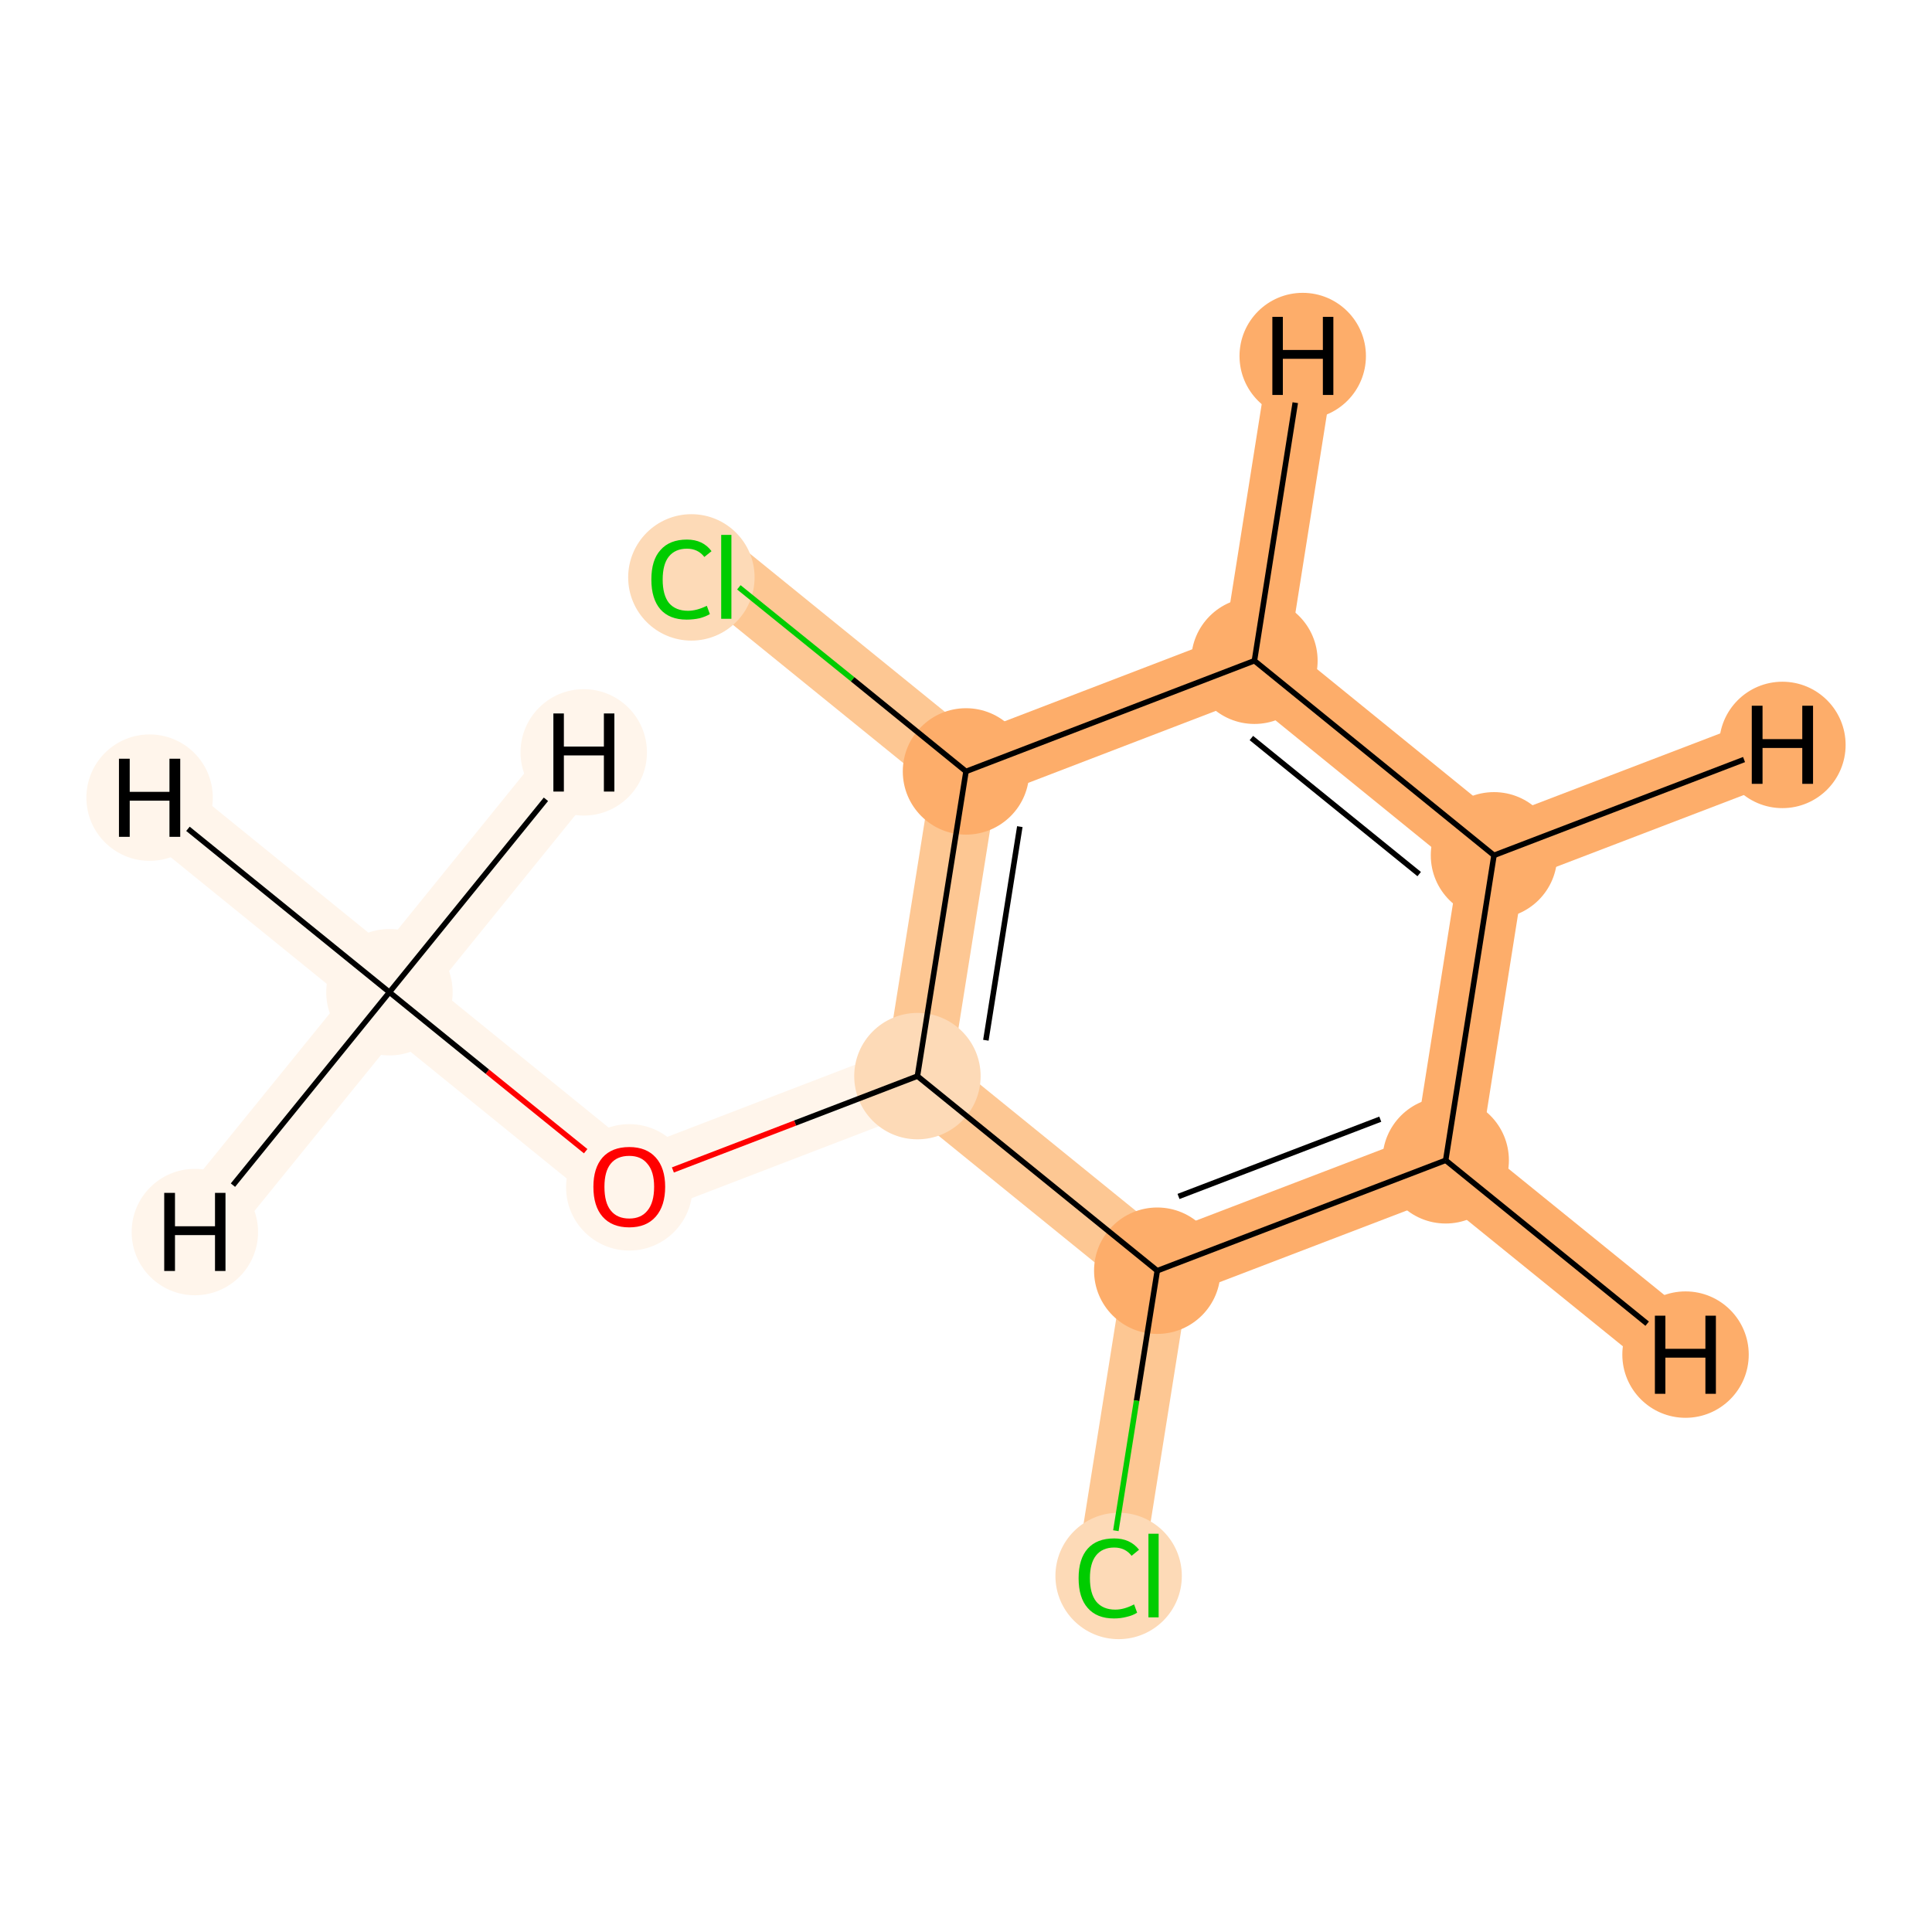 <?xml version='1.0' encoding='iso-8859-1'?>
<svg version='1.1' baseProfile='full'
              xmlns='http://www.w3.org/2000/svg'
                      xmlns:rdkit='http://www.rdkit.org/xml'
                      xmlns:xlink='http://www.w3.org/1999/xlink'
                  xml:space='preserve'
width='700px' height='700px' viewBox='0 0 700 700'>
<!-- END OF HEADER -->
<rect style='opacity:1.0;fill:#FFFFFF;stroke:none' width='700.0' height='700.0' x='0.0' y='0.0'> </rect>
<path d='M 141.1,359.5 L 228.0,430.0' style='fill:none;fill-rule:evenodd;stroke:#FFF5EB;stroke-width:23.9px;stroke-linecap:butt;stroke-linejoin:miter;stroke-opacity:1' />
<path d='M 141.1,359.5 L 54.2,289.0' style='fill:none;fill-rule:evenodd;stroke:#FFF5EB;stroke-width:23.9px;stroke-linecap:butt;stroke-linejoin:miter;stroke-opacity:1' />
<path d='M 141.1,359.5 L 70.6,446.4' style='fill:none;fill-rule:evenodd;stroke:#FFF5EB;stroke-width:23.9px;stroke-linecap:butt;stroke-linejoin:miter;stroke-opacity:1' />
<path d='M 141.1,359.5 L 211.5,272.6' style='fill:none;fill-rule:evenodd;stroke:#FFF5EB;stroke-width:23.9px;stroke-linecap:butt;stroke-linejoin:miter;stroke-opacity:1' />
<path d='M 228.0,430.0 L 332.4,389.9' style='fill:none;fill-rule:evenodd;stroke:#FFF5EB;stroke-width:23.9px;stroke-linecap:butt;stroke-linejoin:miter;stroke-opacity:1' />
<path d='M 332.4,389.9 L 350.0,279.5' style='fill:none;fill-rule:evenodd;stroke:#FDC793;stroke-width:23.9px;stroke-linecap:butt;stroke-linejoin:miter;stroke-opacity:1' />
<path d='M 332.4,389.9 L 419.3,460.4' style='fill:none;fill-rule:evenodd;stroke:#FDC793;stroke-width:23.9px;stroke-linecap:butt;stroke-linejoin:miter;stroke-opacity:1' />
<path d='M 350.0,279.5 L 263.1,209.0' style='fill:none;fill-rule:evenodd;stroke:#FDC793;stroke-width:23.9px;stroke-linecap:butt;stroke-linejoin:miter;stroke-opacity:1' />
<path d='M 350.0,279.5 L 454.5,239.4' style='fill:none;fill-rule:evenodd;stroke:#FDAD6A;stroke-width:23.9px;stroke-linecap:butt;stroke-linejoin:miter;stroke-opacity:1' />
<path d='M 454.5,239.4 L 541.3,309.9' style='fill:none;fill-rule:evenodd;stroke:#FDAD6A;stroke-width:23.9px;stroke-linecap:butt;stroke-linejoin:miter;stroke-opacity:1' />
<path d='M 454.5,239.4 L 472.0,129.0' style='fill:none;fill-rule:evenodd;stroke:#FDAD6A;stroke-width:23.9px;stroke-linecap:butt;stroke-linejoin:miter;stroke-opacity:1' />
<path d='M 541.3,309.9 L 523.8,420.4' style='fill:none;fill-rule:evenodd;stroke:#FDAD6A;stroke-width:23.9px;stroke-linecap:butt;stroke-linejoin:miter;stroke-opacity:1' />
<path d='M 541.3,309.9 L 645.8,269.9' style='fill:none;fill-rule:evenodd;stroke:#FDAD6A;stroke-width:23.9px;stroke-linecap:butt;stroke-linejoin:miter;stroke-opacity:1' />
<path d='M 523.8,420.4 L 419.3,460.4' style='fill:none;fill-rule:evenodd;stroke:#FDAD6A;stroke-width:23.9px;stroke-linecap:butt;stroke-linejoin:miter;stroke-opacity:1' />
<path d='M 523.8,420.4 L 610.7,490.8' style='fill:none;fill-rule:evenodd;stroke:#FDAD6A;stroke-width:23.9px;stroke-linecap:butt;stroke-linejoin:miter;stroke-opacity:1' />
<path d='M 419.3,460.4 L 401.7,570.9' style='fill:none;fill-rule:evenodd;stroke:#FDC793;stroke-width:23.9px;stroke-linecap:butt;stroke-linejoin:miter;stroke-opacity:1' />
<ellipse cx='141.1' cy='359.5' rx='22.4' ry='22.4'  style='fill:#FFF5EB;fill-rule:evenodd;stroke:#FFF5EB;stroke-width:1.0px;stroke-linecap:butt;stroke-linejoin:miter;stroke-opacity:1' />
<ellipse cx='228.0' cy='430.2' rx='22.4' ry='22.4'  style='fill:#FFF5EB;fill-rule:evenodd;stroke:#FFF5EB;stroke-width:1.0px;stroke-linecap:butt;stroke-linejoin:miter;stroke-opacity:1' />
<ellipse cx='332.4' cy='389.9' rx='22.4' ry='22.4'  style='fill:#FDDAB7;fill-rule:evenodd;stroke:#FDDAB7;stroke-width:1.0px;stroke-linecap:butt;stroke-linejoin:miter;stroke-opacity:1' />
<ellipse cx='350.0' cy='279.5' rx='22.4' ry='22.4'  style='fill:#FDAD6A;fill-rule:evenodd;stroke:#FDAD6A;stroke-width:1.0px;stroke-linecap:butt;stroke-linejoin:miter;stroke-opacity:1' />
<ellipse cx='250.5' cy='209.2' rx='22.4' ry='22.4'  style='fill:#FDDAB7;fill-rule:evenodd;stroke:#FDDAB7;stroke-width:1.0px;stroke-linecap:butt;stroke-linejoin:miter;stroke-opacity:1' />
<ellipse cx='454.5' cy='239.4' rx='22.4' ry='22.4'  style='fill:#FDAD6A;fill-rule:evenodd;stroke:#FDAD6A;stroke-width:1.0px;stroke-linecap:butt;stroke-linejoin:miter;stroke-opacity:1' />
<ellipse cx='541.3' cy='309.9' rx='22.4' ry='22.4'  style='fill:#FDAD6A;fill-rule:evenodd;stroke:#FDAD6A;stroke-width:1.0px;stroke-linecap:butt;stroke-linejoin:miter;stroke-opacity:1' />
<ellipse cx='523.8' cy='420.4' rx='22.4' ry='22.4'  style='fill:#FDAD6A;fill-rule:evenodd;stroke:#FDAD6A;stroke-width:1.0px;stroke-linecap:butt;stroke-linejoin:miter;stroke-opacity:1' />
<ellipse cx='419.3' cy='460.4' rx='22.4' ry='22.4'  style='fill:#FDAD6A;fill-rule:evenodd;stroke:#FDAD6A;stroke-width:1.0px;stroke-linecap:butt;stroke-linejoin:miter;stroke-opacity:1' />
<ellipse cx='405.3' cy='571.0' rx='22.4' ry='22.4'  style='fill:#FDDAB7;fill-rule:evenodd;stroke:#FDDAB7;stroke-width:1.0px;stroke-linecap:butt;stroke-linejoin:miter;stroke-opacity:1' />
<ellipse cx='54.2' cy='289.0' rx='22.4' ry='22.4'  style='fill:#FFF5EB;fill-rule:evenodd;stroke:#FFF5EB;stroke-width:1.0px;stroke-linecap:butt;stroke-linejoin:miter;stroke-opacity:1' />
<ellipse cx='70.6' cy='446.4' rx='22.4' ry='22.4'  style='fill:#FFF5EB;fill-rule:evenodd;stroke:#FFF5EB;stroke-width:1.0px;stroke-linecap:butt;stroke-linejoin:miter;stroke-opacity:1' />
<ellipse cx='211.5' cy='272.6' rx='22.4' ry='22.4'  style='fill:#FFF5EB;fill-rule:evenodd;stroke:#FFF5EB;stroke-width:1.0px;stroke-linecap:butt;stroke-linejoin:miter;stroke-opacity:1' />
<ellipse cx='472.0' cy='129.0' rx='22.4' ry='22.4'  style='fill:#FDAD6A;fill-rule:evenodd;stroke:#FDAD6A;stroke-width:1.0px;stroke-linecap:butt;stroke-linejoin:miter;stroke-opacity:1' />
<ellipse cx='645.8' cy='269.9' rx='22.4' ry='22.4'  style='fill:#FDAD6A;fill-rule:evenodd;stroke:#FDAD6A;stroke-width:1.0px;stroke-linecap:butt;stroke-linejoin:miter;stroke-opacity:1' />
<ellipse cx='610.7' cy='490.8' rx='22.4' ry='22.4'  style='fill:#FDAD6A;fill-rule:evenodd;stroke:#FDAD6A;stroke-width:1.0px;stroke-linecap:butt;stroke-linejoin:miter;stroke-opacity:1' />
<path class='bond-0 atom-0 atom-1' d='M 141.1,359.5 L 176.6,388.3' style='fill:none;fill-rule:evenodd;stroke:#000000;stroke-width:2.0px;stroke-linecap:butt;stroke-linejoin:miter;stroke-opacity:1' />
<path class='bond-0 atom-0 atom-1' d='M 176.6,388.3 L 212.2,417.1' style='fill:none;fill-rule:evenodd;stroke:#FF0000;stroke-width:2.0px;stroke-linecap:butt;stroke-linejoin:miter;stroke-opacity:1' />
<path class='bond-10 atom-0 atom-10' d='M 141.1,359.5 L 68.1,300.3' style='fill:none;fill-rule:evenodd;stroke:#000000;stroke-width:2.0px;stroke-linecap:butt;stroke-linejoin:miter;stroke-opacity:1' />
<path class='bond-11 atom-0 atom-11' d='M 141.1,359.5 L 84.4,429.4' style='fill:none;fill-rule:evenodd;stroke:#000000;stroke-width:2.0px;stroke-linecap:butt;stroke-linejoin:miter;stroke-opacity:1' />
<path class='bond-12 atom-0 atom-12' d='M 141.1,359.5 L 197.8,289.6' style='fill:none;fill-rule:evenodd;stroke:#000000;stroke-width:2.0px;stroke-linecap:butt;stroke-linejoin:miter;stroke-opacity:1' />
<path class='bond-1 atom-1 atom-2' d='M 243.8,423.9 L 288.1,406.9' style='fill:none;fill-rule:evenodd;stroke:#FF0000;stroke-width:2.0px;stroke-linecap:butt;stroke-linejoin:miter;stroke-opacity:1' />
<path class='bond-1 atom-1 atom-2' d='M 288.1,406.9 L 332.4,389.9' style='fill:none;fill-rule:evenodd;stroke:#000000;stroke-width:2.0px;stroke-linecap:butt;stroke-linejoin:miter;stroke-opacity:1' />
<path class='bond-2 atom-2 atom-3' d='M 332.4,389.9 L 350.0,279.5' style='fill:none;fill-rule:evenodd;stroke:#000000;stroke-width:2.0px;stroke-linecap:butt;stroke-linejoin:miter;stroke-opacity:1' />
<path class='bond-2 atom-2 atom-3' d='M 357.2,376.9 L 369.5,299.5' style='fill:none;fill-rule:evenodd;stroke:#000000;stroke-width:2.0px;stroke-linecap:butt;stroke-linejoin:miter;stroke-opacity:1' />
<path class='bond-9 atom-8 atom-2' d='M 419.3,460.4 L 332.4,389.9' style='fill:none;fill-rule:evenodd;stroke:#000000;stroke-width:2.0px;stroke-linecap:butt;stroke-linejoin:miter;stroke-opacity:1' />
<path class='bond-3 atom-3 atom-4' d='M 350.0,279.5 L 308.9,246.1' style='fill:none;fill-rule:evenodd;stroke:#000000;stroke-width:2.0px;stroke-linecap:butt;stroke-linejoin:miter;stroke-opacity:1' />
<path class='bond-3 atom-3 atom-4' d='M 308.9,246.1 L 267.7,212.8' style='fill:none;fill-rule:evenodd;stroke:#00CC00;stroke-width:2.0px;stroke-linecap:butt;stroke-linejoin:miter;stroke-opacity:1' />
<path class='bond-4 atom-3 atom-5' d='M 350.0,279.5 L 454.5,239.4' style='fill:none;fill-rule:evenodd;stroke:#000000;stroke-width:2.0px;stroke-linecap:butt;stroke-linejoin:miter;stroke-opacity:1' />
<path class='bond-5 atom-5 atom-6' d='M 454.5,239.4 L 541.3,309.9' style='fill:none;fill-rule:evenodd;stroke:#000000;stroke-width:2.0px;stroke-linecap:butt;stroke-linejoin:miter;stroke-opacity:1' />
<path class='bond-5 atom-5 atom-6' d='M 453.4,267.4 L 514.2,316.7' style='fill:none;fill-rule:evenodd;stroke:#000000;stroke-width:2.0px;stroke-linecap:butt;stroke-linejoin:miter;stroke-opacity:1' />
<path class='bond-13 atom-5 atom-13' d='M 454.5,239.4 L 469.3,145.9' style='fill:none;fill-rule:evenodd;stroke:#000000;stroke-width:2.0px;stroke-linecap:butt;stroke-linejoin:miter;stroke-opacity:1' />
<path class='bond-6 atom-6 atom-7' d='M 541.3,309.9 L 523.8,420.4' style='fill:none;fill-rule:evenodd;stroke:#000000;stroke-width:2.0px;stroke-linecap:butt;stroke-linejoin:miter;stroke-opacity:1' />
<path class='bond-14 atom-6 atom-14' d='M 541.3,309.9 L 631.9,275.2' style='fill:none;fill-rule:evenodd;stroke:#000000;stroke-width:2.0px;stroke-linecap:butt;stroke-linejoin:miter;stroke-opacity:1' />
<path class='bond-7 atom-7 atom-8' d='M 523.8,420.4 L 419.3,460.4' style='fill:none;fill-rule:evenodd;stroke:#000000;stroke-width:2.0px;stroke-linecap:butt;stroke-linejoin:miter;stroke-opacity:1' />
<path class='bond-7 atom-7 atom-8' d='M 500.1,405.5 L 427.0,433.5' style='fill:none;fill-rule:evenodd;stroke:#000000;stroke-width:2.0px;stroke-linecap:butt;stroke-linejoin:miter;stroke-opacity:1' />
<path class='bond-15 atom-7 atom-15' d='M 523.8,420.4 L 596.8,479.6' style='fill:none;fill-rule:evenodd;stroke:#000000;stroke-width:2.0px;stroke-linecap:butt;stroke-linejoin:miter;stroke-opacity:1' />
<path class='bond-8 atom-8 atom-9' d='M 419.3,460.4 L 411.8,507.5' style='fill:none;fill-rule:evenodd;stroke:#000000;stroke-width:2.0px;stroke-linecap:butt;stroke-linejoin:miter;stroke-opacity:1' />
<path class='bond-8 atom-8 atom-9' d='M 411.8,507.5 L 404.3,554.6' style='fill:none;fill-rule:evenodd;stroke:#00CC00;stroke-width:2.0px;stroke-linecap:butt;stroke-linejoin:miter;stroke-opacity:1' />
<path  class='atom-1' d='M 215.0 430.0
Q 215.0 423.2, 218.3 419.4
Q 221.7 415.6, 228.0 415.6
Q 234.2 415.6, 237.6 419.4
Q 241.0 423.2, 241.0 430.0
Q 241.0 436.9, 237.6 440.8
Q 234.2 444.7, 228.0 444.7
Q 221.7 444.7, 218.3 440.8
Q 215.0 437.0, 215.0 430.0
M 228.0 441.5
Q 232.3 441.5, 234.6 438.6
Q 237.0 435.7, 237.0 430.0
Q 237.0 424.5, 234.6 421.7
Q 232.3 418.8, 228.0 418.8
Q 223.6 418.8, 221.3 421.6
Q 219.0 424.4, 219.0 430.0
Q 219.0 435.8, 221.3 438.6
Q 223.6 441.5, 228.0 441.5
' fill='#FF0000'/>
<path  class='atom-4' d='M 236.0 210.0
Q 236.0 202.9, 239.3 199.3
Q 242.6 195.5, 248.9 195.5
Q 254.7 195.5, 257.8 199.7
L 255.2 201.8
Q 252.9 198.8, 248.9 198.8
Q 244.6 198.8, 242.3 201.7
Q 240.1 204.5, 240.1 210.0
Q 240.1 215.6, 242.4 218.5
Q 244.8 221.3, 249.3 221.3
Q 252.4 221.3, 256.1 219.5
L 257.2 222.5
Q 255.7 223.4, 253.5 224.0
Q 251.2 224.5, 248.8 224.5
Q 242.6 224.5, 239.3 220.8
Q 236.0 217.0, 236.0 210.0
' fill='#00CC00'/>
<path  class='atom-4' d='M 261.3 193.8
L 265.0 193.8
L 265.0 224.2
L 261.3 224.2
L 261.3 193.8
' fill='#00CC00'/>
<path  class='atom-9' d='M 390.8 571.8
Q 390.8 564.8, 394.1 561.1
Q 397.4 557.4, 403.7 557.4
Q 409.5 557.4, 412.7 561.5
L 410.0 563.7
Q 407.7 560.7, 403.7 560.7
Q 399.4 560.7, 397.1 563.6
Q 394.9 566.4, 394.9 571.8
Q 394.9 577.4, 397.2 580.3
Q 399.6 583.2, 404.1 583.2
Q 407.3 583.2, 410.9 581.3
L 412.0 584.3
Q 410.5 585.3, 408.3 585.8
Q 406.1 586.4, 403.6 586.4
Q 397.4 586.4, 394.1 582.6
Q 390.8 578.9, 390.8 571.8
' fill='#00CC00'/>
<path  class='atom-9' d='M 416.1 555.7
L 419.8 555.7
L 419.8 586.0
L 416.1 586.0
L 416.1 555.7
' fill='#00CC00'/>
<path  class='atom-10' d='M 43.1 274.9
L 47.0 274.9
L 47.0 286.9
L 61.4 286.9
L 61.4 274.9
L 65.3 274.9
L 65.3 303.2
L 61.4 303.2
L 61.4 290.1
L 47.0 290.1
L 47.0 303.2
L 43.1 303.2
L 43.1 274.9
' fill='#000000'/>
<path  class='atom-11' d='M 59.5 432.2
L 63.4 432.2
L 63.4 444.3
L 77.9 444.3
L 77.9 432.2
L 81.7 432.2
L 81.7 460.5
L 77.9 460.5
L 77.9 447.5
L 63.4 447.5
L 63.4 460.5
L 59.5 460.5
L 59.5 432.2
' fill='#000000'/>
<path  class='atom-12' d='M 200.5 258.5
L 204.3 258.5
L 204.3 270.5
L 218.8 270.5
L 218.8 258.5
L 222.6 258.5
L 222.6 286.8
L 218.8 286.8
L 218.8 273.7
L 204.3 273.7
L 204.3 286.8
L 200.5 286.8
L 200.5 258.5
' fill='#000000'/>
<path  class='atom-13' d='M 461.0 114.8
L 464.8 114.8
L 464.8 126.8
L 479.3 126.8
L 479.3 114.8
L 483.1 114.8
L 483.1 143.1
L 479.3 143.1
L 479.3 130.0
L 464.8 130.0
L 464.8 143.1
L 461.0 143.1
L 461.0 114.8
' fill='#000000'/>
<path  class='atom-14' d='M 634.7 255.7
L 638.6 255.7
L 638.6 267.8
L 653.0 267.8
L 653.0 255.7
L 656.9 255.7
L 656.9 284.0
L 653.0 284.0
L 653.0 271.0
L 638.6 271.0
L 638.6 284.0
L 634.7 284.0
L 634.7 255.7
' fill='#000000'/>
<path  class='atom-15' d='M 599.6 476.7
L 603.4 476.7
L 603.4 488.7
L 617.9 488.7
L 617.9 476.7
L 621.7 476.7
L 621.7 505.0
L 617.9 505.0
L 617.9 491.9
L 603.4 491.9
L 603.4 505.0
L 599.6 505.0
L 599.6 476.7
' fill='#000000'/>
</svg>
